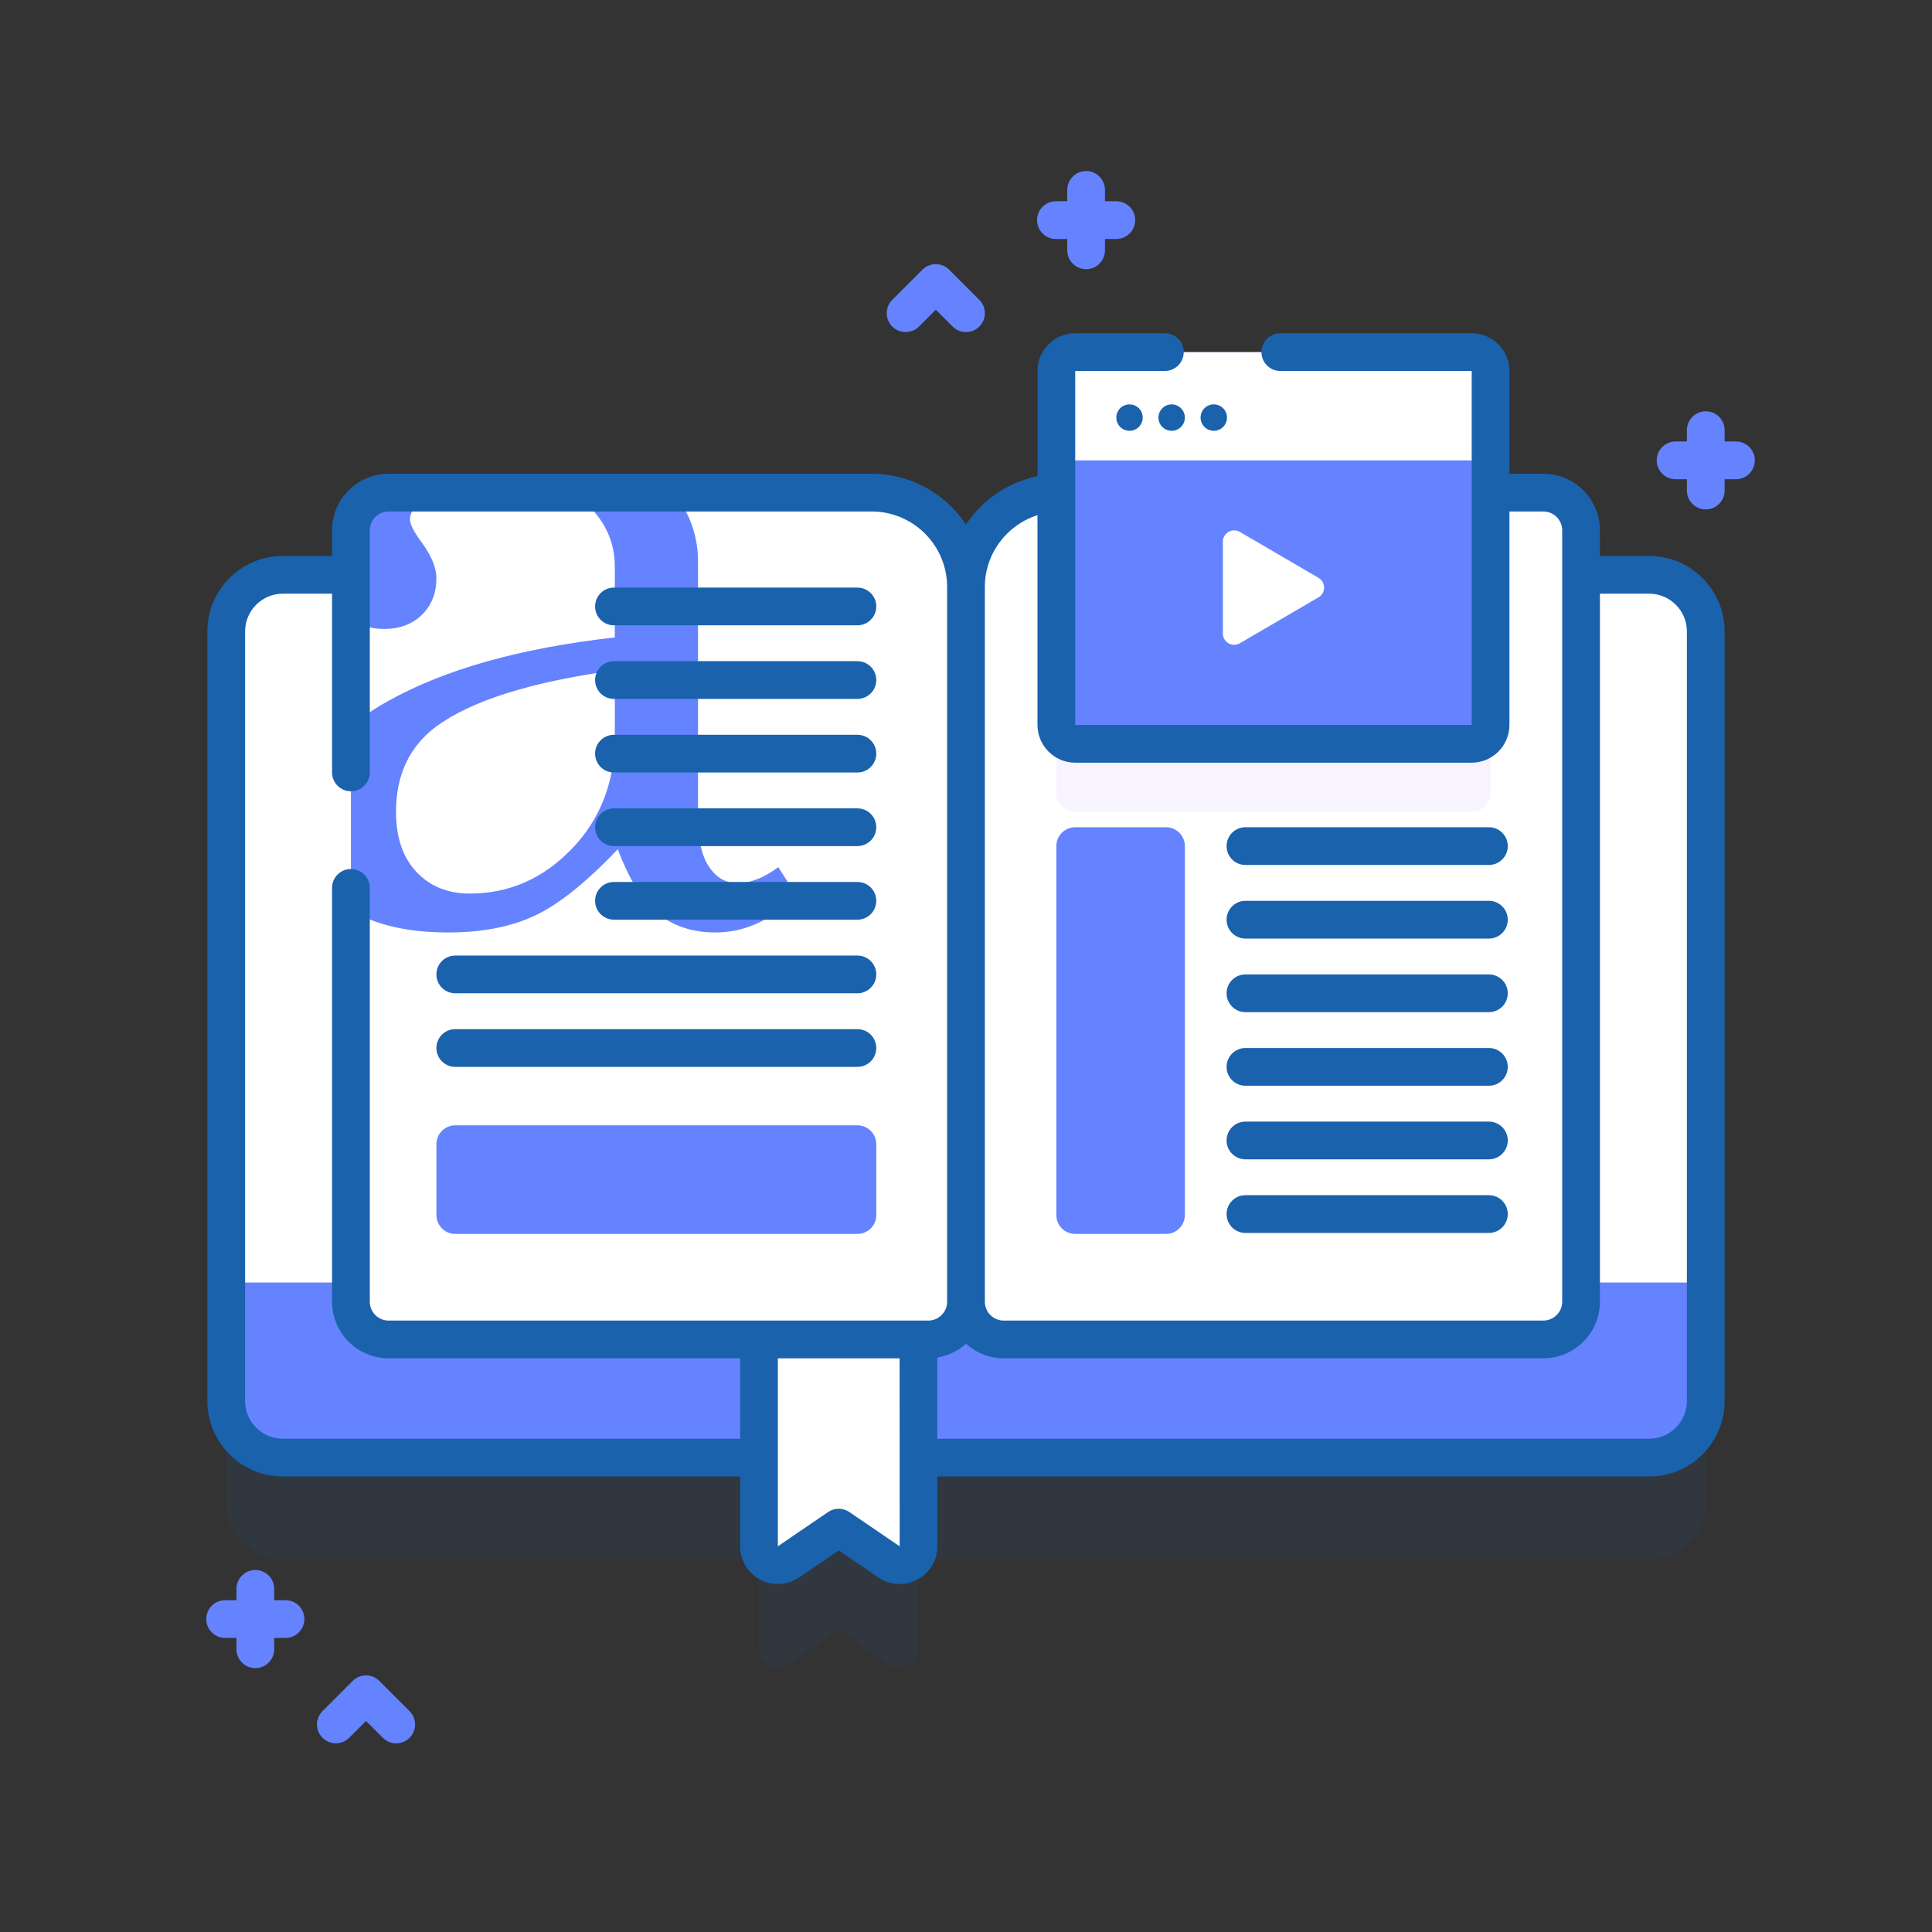 <svg width="110" height="110" viewBox="0 0 110 110" fill="none" xmlns="http://www.w3.org/2000/svg">
<rect x="0" y="0" width="110" height="110" fill="#333333" stroke="none"/>
<path opacity="0.1" d="M93.895 38.53H16.105C14.324 38.53 12.882 39.971 12.882 41.752V85.568C12.882 87.349 14.324 88.79 16.105 88.79H43.214V93.839C43.214 94.703 44.181 95.212 44.894 94.726L47.753 92.778L50.613 94.726C51.326 95.212 52.293 94.703 52.293 93.839V88.79H93.895C95.676 88.79 97.118 87.349 97.118 85.568V41.752C97.118 39.971 95.676 38.53 93.895 38.53Z" fill="#1B62AD"/>
<path d="M97.117 35.952V79.767C97.117 81.548 95.676 82.99 93.895 82.99H16.104C14.323 82.99 12.881 81.548 12.881 79.767V35.952C12.881 34.17 14.323 32.729 16.104 32.729H93.895C95.676 32.729 97.117 34.17 97.117 35.952Z" fill="#6583FE"/>
<path d="M97.118 73.022H12.881V35.951C12.881 34.172 14.324 32.729 16.104 32.729H93.895C95.675 32.729 97.118 34.172 97.118 35.951V73.022Z" fill="white"/>
<path d="M52.293 74.8V88.038C52.293 88.902 51.326 89.411 50.613 88.926L47.753 86.977L44.894 88.926C44.18 89.411 43.214 88.902 43.214 88.038V74.8H52.293Z" fill="white"/>
<path d="M55 33.419V74.114C55 75.3 54.038 76.263 52.852 76.263H22.129C20.943 76.263 19.98 75.3 19.98 74.114V30.196C19.98 29.01 20.943 28.047 22.129 28.047H49.629C52.596 28.047 55 30.452 55 33.419Z" fill="white"/>
<path d="M44.312 49.373C43.497 49.979 42.722 50.282 41.985 50.282C41.321 50.282 40.782 49.97 40.367 49.345C39.95 48.739 39.742 47.794 39.742 46.507V31.981C39.742 30.505 39.273 29.193 38.337 28.047H32.579C32.822 28.204 33.052 28.381 33.273 28.576C34.427 29.596 35.005 30.828 35.005 32.265V36.293C29.612 36.899 25.296 38.115 22.052 39.939C21.265 40.382 20.576 40.852 19.98 41.349V51.807C21.355 52.662 23.203 53.09 25.528 53.09C27.438 53.09 29.075 52.774 30.435 52.14C31.797 51.506 33.376 50.243 35.174 48.352C35.836 50.112 36.607 51.341 37.486 52.041C38.367 52.739 39.45 53.09 40.736 53.09C42.419 53.09 43.951 52.381 45.332 50.963L44.312 49.373ZM35.005 41.967C35.005 44.522 34.186 46.644 32.549 48.337C30.914 50.03 28.978 50.877 26.748 50.877C25.498 50.877 24.486 50.466 23.71 49.644C22.935 48.821 22.548 47.68 22.548 46.223C22.548 44.144 23.296 42.534 24.789 41.4C26.793 39.907 30.198 38.828 35.005 38.167V41.967ZM24.024 35.002C24.572 34.463 24.847 33.769 24.847 32.916C24.847 32.331 24.572 31.659 24.024 30.903C23.568 30.297 23.343 29.852 23.343 29.569C23.343 29.077 23.768 28.576 24.619 28.065C24.63 28.058 24.64 28.052 24.651 28.047H22.129C20.943 28.047 19.98 29.01 19.98 30.196V35.253C20.52 35.625 21.149 35.81 21.867 35.81C22.756 35.81 23.474 35.541 24.024 35.002Z" fill="#6583FE"/>
<path d="M57.148 76.263H87.871C89.058 76.263 90.019 75.301 90.019 74.114V30.196C90.019 29.01 89.058 28.048 87.871 28.048H60.371C57.405 28.048 55 30.453 55 33.419V74.114C55 75.301 55.962 76.263 57.148 76.263Z" fill="white"/>
<path d="M84.868 28.048V45.141C84.868 45.734 84.386 46.215 83.793 46.215H61.218C60.625 46.215 60.143 45.734 60.143 45.141V28.052C60.219 28.05 60.296 28.048 60.371 28.048H84.868Z" fill="#F7F3FF"/>
<path d="M22.558 99.258C22.284 99.258 22.009 99.153 21.799 98.943L20.84 97.984L19.881 98.943C19.461 99.362 18.781 99.362 18.362 98.943C17.942 98.523 17.942 97.843 18.362 97.424L20.08 95.705C20.5 95.286 21.18 95.286 21.599 95.705L23.318 97.424C23.738 97.844 23.738 98.524 23.318 98.943C23.108 99.153 22.834 99.258 22.558 99.258Z" fill="#6583FE"/>
<path d="M55 18.906C54.725 18.906 54.45 18.802 54.24 18.592L53.281 17.633L52.322 18.592C51.902 19.011 51.222 19.011 50.803 18.592C50.383 18.172 50.383 17.492 50.803 17.073L52.522 15.354C52.941 14.935 53.621 14.935 54.041 15.354L55.759 17.073C56.179 17.492 56.179 18.172 55.759 18.592C55.55 18.802 55.275 18.906 55 18.906Z" fill="#6583FE"/>
<path d="M98.838 25.137H98.193V24.492C98.193 23.899 97.712 23.418 97.119 23.418C96.526 23.418 96.045 23.899 96.045 24.492V25.137H95.4C94.807 25.137 94.326 25.618 94.326 26.211C94.326 26.804 94.807 27.285 95.4 27.285H96.045V27.93C96.045 28.523 96.526 29.004 97.119 29.004C97.712 29.004 98.193 28.523 98.193 27.93V27.285H98.838C99.431 27.285 99.912 26.804 99.912 26.211C99.912 25.618 99.431 25.137 98.838 25.137Z" fill="#6583FE"/>
<path d="M63.558 11.458H62.913V10.814C62.913 10.22 62.432 9.739 61.839 9.739C61.246 9.739 60.765 10.22 60.765 10.814V11.458H60.12C59.527 11.458 59.046 11.939 59.046 12.533C59.046 13.126 59.527 13.607 60.12 13.607H60.765V14.251C60.765 14.844 61.246 15.325 61.839 15.325C62.432 15.325 62.913 14.844 62.913 14.251V13.607H63.558C64.151 13.607 64.632 13.126 64.632 12.533C64.632 11.939 64.151 11.458 63.558 11.458Z" fill="#6583FE"/>
<path d="M16.256 91.108H15.612V90.463C15.612 89.87 15.131 89.389 14.537 89.389C13.944 89.389 13.463 89.87 13.463 90.463V91.108H12.819C12.226 91.108 11.745 91.589 11.745 92.182C11.745 92.775 12.226 93.256 12.819 93.256H13.463V93.901C13.463 94.494 13.944 94.975 14.537 94.975C15.131 94.975 15.612 94.494 15.612 93.901V93.256H16.256C16.849 93.256 17.33 92.775 17.33 92.182C17.33 91.589 16.85 91.108 16.256 91.108Z" fill="#6583FE"/>
<path d="M48.817 70.254H25.921C25.328 70.254 24.847 69.773 24.847 69.18V65.147C24.847 64.553 25.328 64.072 25.921 64.072H48.817C49.41 64.072 49.892 64.553 49.892 65.147V69.18C49.892 69.773 49.411 70.254 48.817 70.254Z" fill="#6583FE"/>
<path d="M83.793 42.35H61.218C60.625 42.35 60.144 41.869 60.144 41.276V21.122C60.144 20.529 60.625 20.048 61.218 20.048H83.793C84.386 20.048 84.867 20.529 84.867 21.122V41.276C84.867 41.869 84.386 42.35 83.793 42.35Z" fill="#6583FE"/>
<path d="M84.867 26.211V21.122C84.867 20.529 84.386 20.048 83.793 20.048H61.218C60.625 20.048 60.144 20.529 60.144 21.122V26.211H84.867Z" fill="white"/>
<path d="M93.896 31.654H91.093V30.196C91.093 28.419 89.648 26.973 87.871 26.973H85.941V21.122C85.941 19.938 84.977 18.974 83.793 18.974H72.896C72.303 18.974 71.822 19.455 71.822 20.048C71.822 20.641 72.303 21.122 72.896 21.122H83.793V41.276H61.218V21.122H66.322C66.915 21.122 67.396 20.641 67.396 20.048C67.396 19.455 66.915 18.974 66.322 18.974H61.218C60.034 18.974 59.07 19.938 59.07 21.122V27.109C57.378 27.457 55.925 28.469 55 29.861C53.844 28.122 51.868 26.973 49.629 26.973H22.129C20.352 26.973 18.906 28.419 18.906 30.196V31.654H16.104C13.734 31.654 11.807 33.581 11.807 35.951V79.767C11.807 82.136 13.734 84.064 16.104 84.064H42.14V88.038C42.14 88.836 42.578 89.564 43.284 89.937C43.99 90.311 44.838 90.263 45.498 89.814L47.753 88.277L50.009 89.814C50.373 90.062 50.794 90.187 51.218 90.187C51.562 90.187 51.907 90.104 52.223 89.937C52.928 89.564 53.367 88.836 53.367 88.038V84.064H93.896C96.266 84.064 98.193 82.136 98.193 79.767V35.951C98.193 33.582 96.265 31.654 93.896 31.654ZM56.074 33.419C56.074 31.504 57.336 29.884 59.07 29.331V41.275C59.07 42.46 60.034 43.424 61.218 43.424H83.793C84.977 43.424 85.941 42.46 85.941 41.275V29.122H87.871C88.463 29.122 88.945 29.604 88.945 30.196V74.114C88.945 74.706 88.463 75.188 87.871 75.188H57.148C56.556 75.188 56.074 74.706 56.074 74.114V33.419ZM16.104 81.915C14.919 81.915 13.955 80.952 13.955 79.767V35.951C13.955 34.766 14.919 33.802 16.104 33.802H18.906V43.978C18.906 44.572 19.387 45.053 19.98 45.053C20.573 45.053 21.055 44.572 21.055 43.978V30.196C21.055 29.604 21.536 29.122 22.129 29.122H49.629C51.998 29.122 53.925 31.049 53.925 33.419V74.114C53.925 74.706 53.444 75.188 52.851 75.188H22.129C21.536 75.188 21.055 74.706 21.055 74.114V50.553C21.055 49.959 20.573 49.478 19.98 49.478C19.387 49.478 18.906 49.959 18.906 50.553V74.114C18.906 75.891 20.352 77.337 22.129 77.337H42.14V81.915H16.104V81.915ZM51.218 88.038L48.358 86.089C47.993 85.841 47.513 85.841 47.148 86.089L44.288 88.038V77.337H51.219L51.224 88.041C51.224 88.041 51.222 88.04 51.218 88.038ZM96.044 79.767C96.044 80.952 95.081 81.915 93.896 81.915H53.367V77.292C53.989 77.191 54.55 76.913 55 76.509C55.571 77.022 56.323 77.337 57.148 77.337H87.871C89.648 77.337 91.094 75.891 91.094 74.114V33.802H93.896C95.081 33.802 96.045 34.766 96.045 35.951L96.044 79.767Z" fill="#1B62AD"/>
<path d="M69.624 30.843V36.067C69.624 36.565 70.164 36.874 70.594 36.624L75.068 34.011C75.494 33.763 75.494 33.147 75.068 32.898L70.594 30.286C70.164 30.035 69.624 30.345 69.624 30.843Z" fill="white"/>
<path d="M48.817 35.603H34.956C34.362 35.603 33.882 35.122 33.882 34.529C33.882 33.936 34.362 33.455 34.956 33.455H48.817C49.411 33.455 49.892 33.936 49.892 34.529C49.892 35.122 49.411 35.603 48.817 35.603Z" fill="#1B62AD"/>
<path d="M48.817 39.793H34.956C34.362 39.793 33.882 39.312 33.882 38.719C33.882 38.126 34.362 37.645 34.956 37.645H48.817C49.411 37.645 49.892 38.126 49.892 38.719C49.892 39.312 49.411 39.793 48.817 39.793Z" fill="#1B62AD"/>
<path d="M48.817 43.983H34.956C34.362 43.983 33.882 43.502 33.882 42.909C33.882 42.316 34.362 41.835 34.956 41.835H48.817C49.411 41.835 49.892 42.316 49.892 42.909C49.892 43.502 49.411 43.983 48.817 43.983Z" fill="#1B62AD"/>
<path d="M48.817 48.173H34.956C34.362 48.173 33.882 47.692 33.882 47.099C33.882 46.506 34.362 46.025 34.956 46.025H48.817C49.411 46.025 49.892 46.506 49.892 47.099C49.892 47.692 49.411 48.173 48.817 48.173Z" fill="#1B62AD"/>
<path d="M48.817 52.363H34.956C34.362 52.363 33.882 51.882 33.882 51.289C33.882 50.696 34.362 50.215 34.956 50.215H48.817C49.411 50.215 49.892 50.696 49.892 51.289C49.892 51.882 49.411 52.363 48.817 52.363Z" fill="#1B62AD"/>
<path d="M48.817 56.553H25.921C25.327 56.553 24.847 56.072 24.847 55.479C24.847 54.886 25.327 54.405 25.921 54.405H48.817C49.411 54.405 49.892 54.886 49.892 55.479C49.892 56.072 49.411 56.553 48.817 56.553Z" fill="#1B62AD"/>
<path d="M48.817 60.743H25.921C25.327 60.743 24.847 60.262 24.847 59.669C24.847 59.076 25.327 58.595 25.921 58.595H48.817C49.411 58.595 49.892 59.076 49.892 59.669C49.892 60.262 49.411 60.743 48.817 60.743Z" fill="#1B62AD"/>
<path d="M84.772 49.248H70.91C70.316 49.248 69.836 48.767 69.836 48.173C69.836 47.58 70.316 47.099 70.91 47.099H84.772C85.365 47.099 85.846 47.58 85.846 48.173C85.846 48.767 85.365 49.248 84.772 49.248Z" fill="#1B62AD"/>
<path d="M84.772 53.438H70.91C70.316 53.438 69.836 52.957 69.836 52.363C69.836 51.77 70.316 51.289 70.91 51.289H84.772C85.365 51.289 85.846 51.77 85.846 52.363C85.846 52.957 85.365 53.438 84.772 53.438Z" fill="#1B62AD"/>
<path d="M84.772 57.628H70.91C70.316 57.628 69.836 57.147 69.836 56.554C69.836 55.961 70.316 55.48 70.91 55.48H84.772C85.365 55.48 85.846 55.961 85.846 56.554C85.846 57.147 85.365 57.628 84.772 57.628Z" fill="#1B62AD"/>
<path d="M84.772 61.818H70.91C70.316 61.818 69.836 61.337 69.836 60.744C69.836 60.151 70.316 59.669 70.91 59.669H84.772C85.365 59.669 85.846 60.151 85.846 60.744C85.846 61.337 85.365 61.818 84.772 61.818Z" fill="#1B62AD"/>
<path d="M84.772 66.008H70.91C70.316 66.008 69.836 65.527 69.836 64.934C69.836 64.34 70.316 63.859 70.91 63.859H84.772C85.365 63.859 85.846 64.34 85.846 64.934C85.846 65.527 85.365 66.008 84.772 66.008Z" fill="#1B62AD"/>
<path d="M84.772 70.198H70.91C70.316 70.198 69.836 69.717 69.836 69.124C69.836 68.531 70.316 68.049 70.91 68.049H84.772C85.365 68.049 85.846 68.531 85.846 69.124C85.846 69.717 85.365 70.198 84.772 70.198Z" fill="#1B62AD"/>
<path d="M66.387 70.254H61.218C60.625 70.254 60.144 69.773 60.144 69.18V48.173C60.144 47.58 60.625 47.099 61.218 47.099H66.387C66.98 47.099 67.461 47.58 67.461 48.173V69.18C67.461 69.773 66.98 70.254 66.387 70.254Z" fill="#6583FE"/>
<path d="M64.31 24.528C64.725 24.528 65.062 24.191 65.062 23.776C65.062 23.361 64.725 23.024 64.31 23.024C63.894 23.024 63.558 23.361 63.558 23.776C63.558 24.191 63.894 24.528 64.31 24.528Z" fill="#1B62AD"/>
<path d="M66.709 24.528C67.124 24.528 67.461 24.191 67.461 23.776C67.461 23.361 67.124 23.024 66.709 23.024C66.294 23.024 65.957 23.361 65.957 23.776C65.957 24.191 66.294 24.528 66.709 24.528Z" fill="#1B62AD"/>
<path d="M69.108 24.528C69.523 24.528 69.86 24.191 69.86 23.776C69.86 23.361 69.523 23.024 69.108 23.024C68.693 23.024 68.356 23.361 68.356 23.776C68.356 24.191 68.693 24.528 69.108 24.528Z" fill="#1B62AD"/>
</svg>
